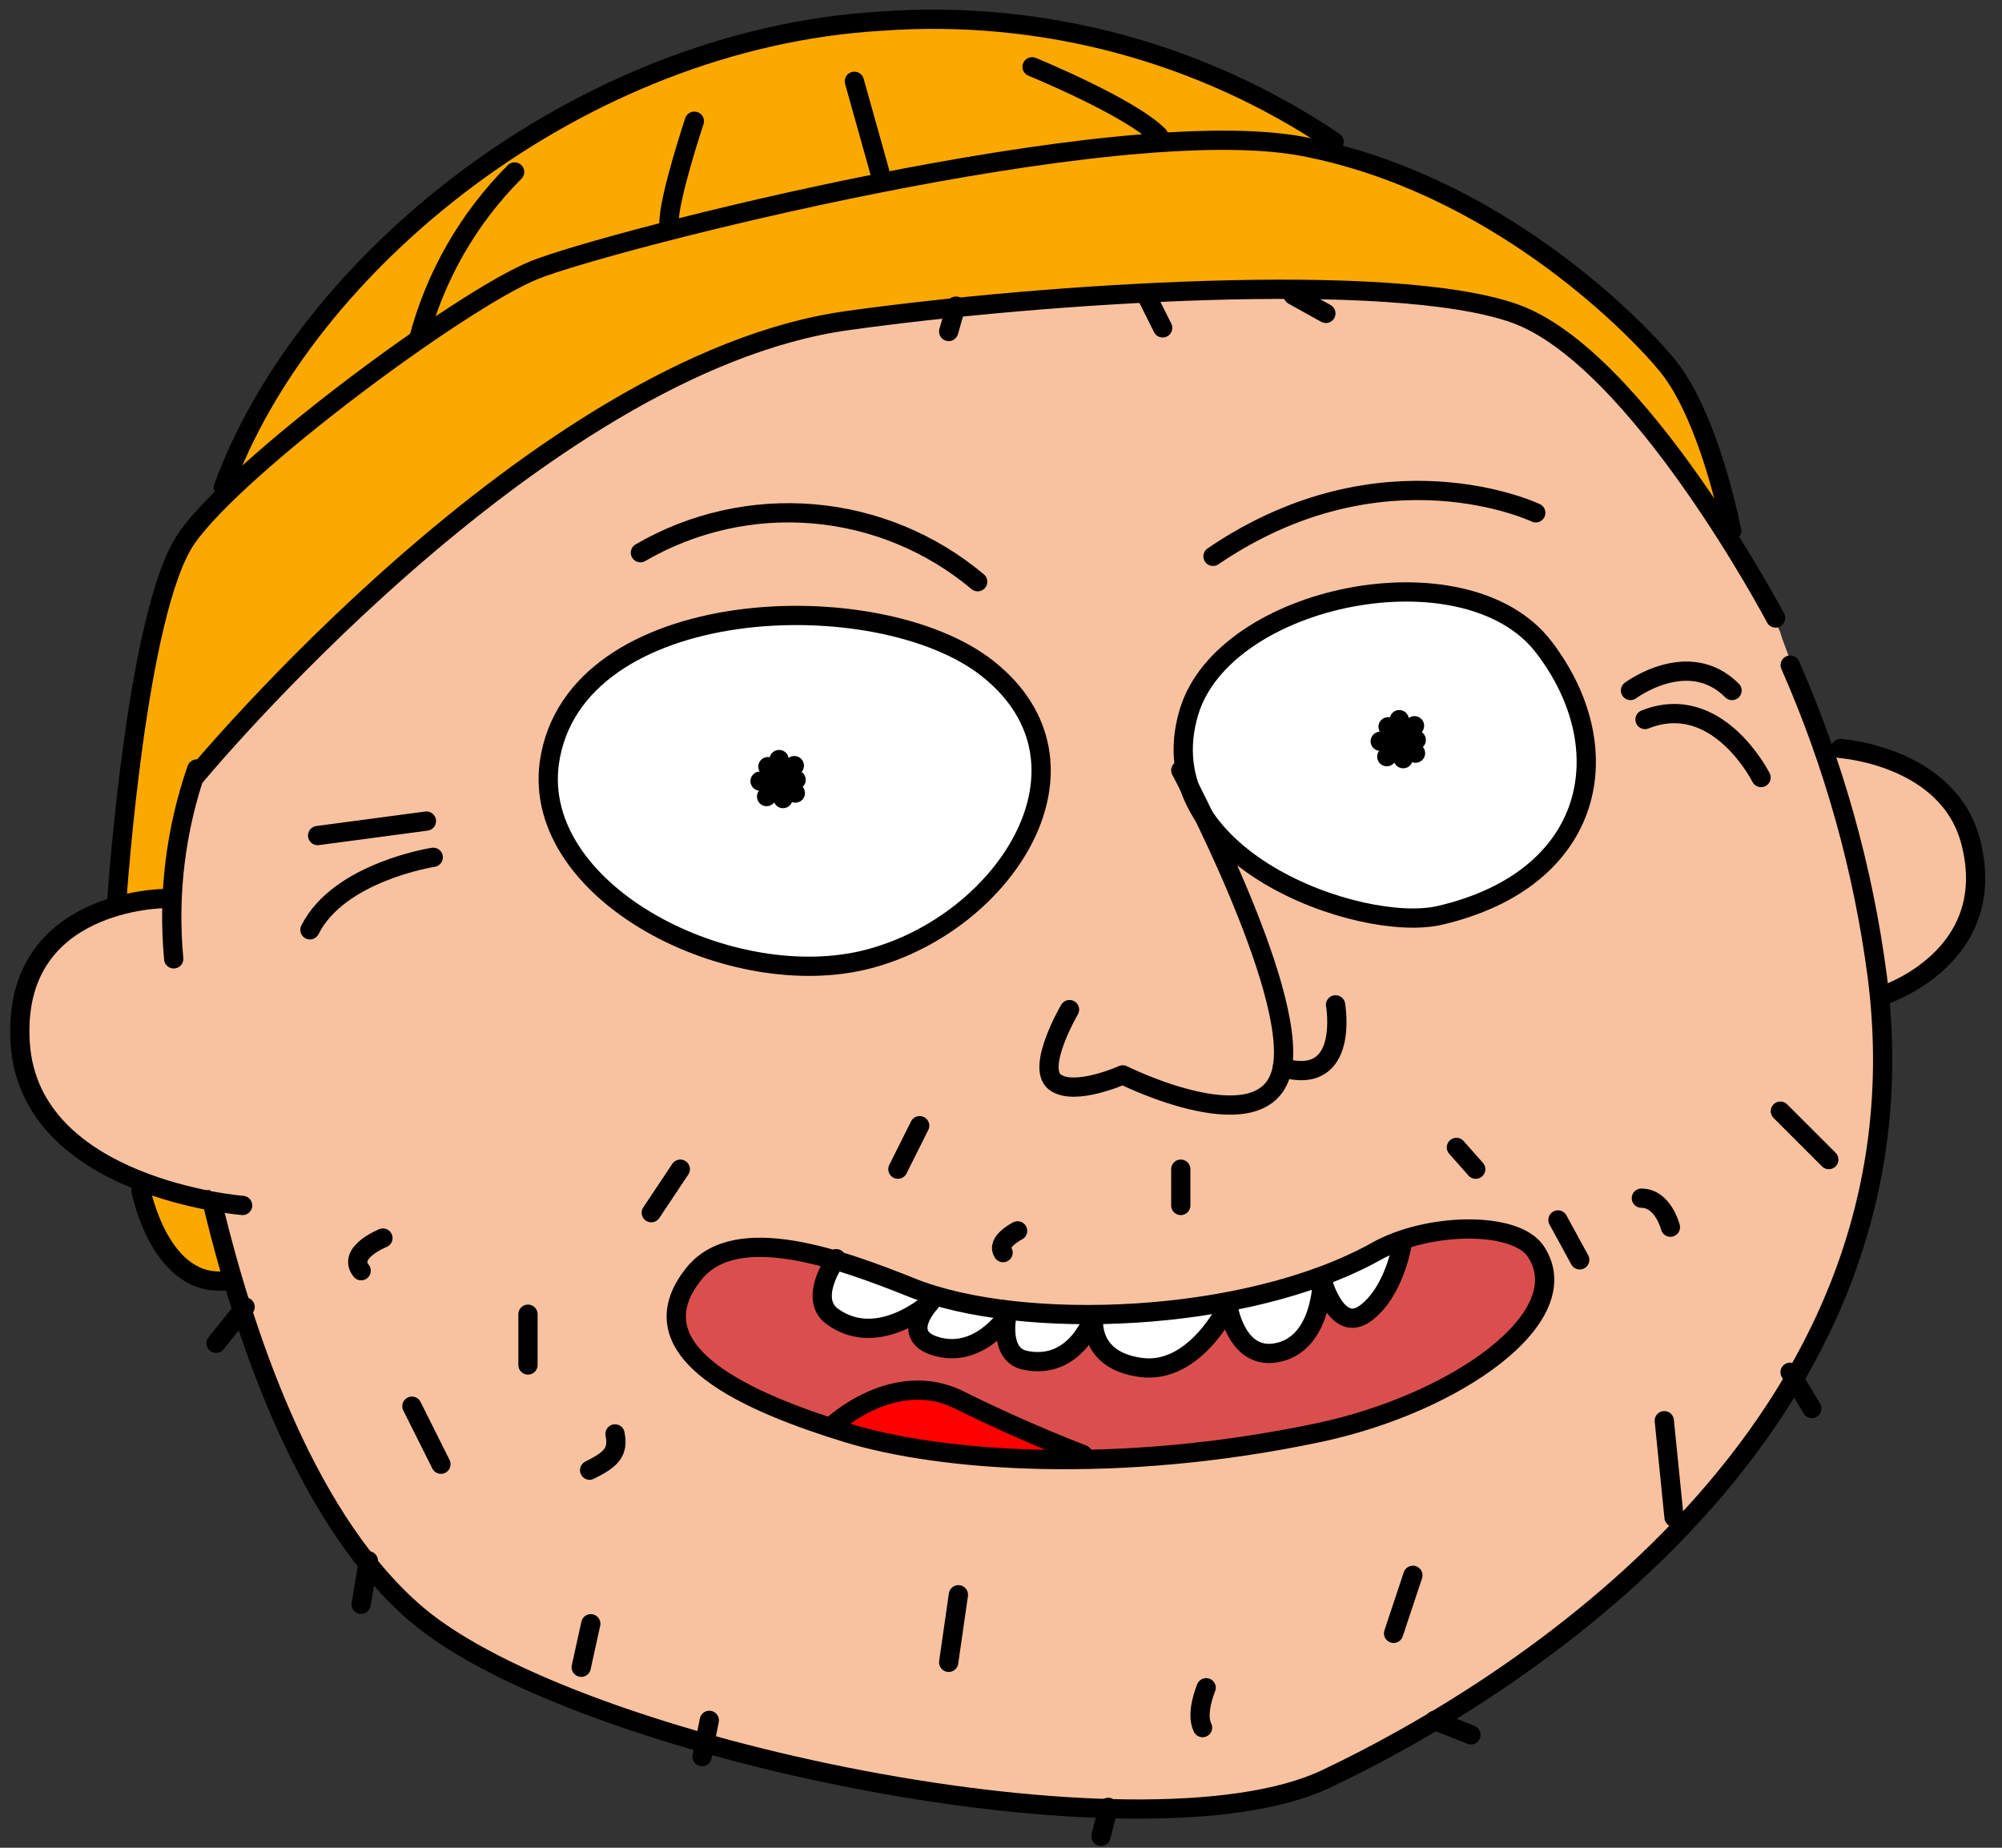 <svg width="104" height="96" viewBox="0 0 104 96" fill="none" xmlns="http://www.w3.org/2000/svg">
<rect x="0" y="0" width="104" height="96" fill="#333333" stroke="none"/>
<path d="M10.599 61.875C10.599 61.875 4.947 60.617 3.945 59.742C2.943 58.868 1.179 56.479 1.051 54.716C0.923 52.953 0.923 50.322 2.43 49.064C3.938 47.806 7.208 46.683 7.208 46.683H8.844L12.423 48.695L15.438 60.752L10.599 61.875Z" fill="#F8C2A0"/>
<path d="M9.967 40.275L15.995 33.87L24.767 25.957C24.767 25.957 34.436 19.8 35.943 19.046C37.45 18.293 44.361 16.16 46.268 16.28C48.174 16.401 55.936 15.527 55.936 15.527L66.864 15.022C66.864 15.022 75.53 15.399 77.037 15.904C79.015 16.491 80.853 17.473 82.44 18.79C84.573 20.546 87.339 24.57 87.339 24.57L90.602 29.34C91.312 30.468 91.942 31.644 92.486 32.86C92.614 33.485 94.747 38.512 95.124 39.891C95.5 41.27 97.633 50.193 97.633 51.444C97.633 52.694 97.882 60.359 96.631 63.878C95.38 67.397 92.358 73.547 89.472 76.817C86.585 80.088 81.287 84.986 78.273 86.87C75.259 88.754 69.478 92.522 68.099 92.771C64.036 93.776 59.843 94.157 55.665 93.901C49.636 93.397 39.711 91.392 39.711 91.392C39.711 91.392 29.666 88.249 26.772 86.999C23.348 85.518 20.395 83.128 18.234 80.088C15.724 76.569 12.71 68.535 12.71 68.535L10.449 60.117L6.387 51.511L8.836 46.673L9.967 40.275Z" fill="#F8C2A0"/>
<path d="M101.153 49.441C101.818 48.756 102.296 47.91 102.537 46.986C102.779 46.061 102.777 45.09 102.532 44.166C101.65 41.024 99.645 39.773 98.01 39.517C96.78 39.298 95.564 39.004 94.37 38.635L96.126 44.038L97.761 51.446C99.092 51.196 100.292 50.486 101.153 49.441Z" fill="#F8C2A0"/>
<path d="M11.851 66.524C11.851 66.524 10.132 66.682 9.462 65.898C7.329 63.381 7.329 61.685 7.329 61.685L10.592 61.874L11.851 66.524Z" fill="#FBA800"/>
<path d="M5.927 47.179C5.927 47.179 6.681 40.653 6.831 39.017C6.982 37.382 8.339 31.481 8.467 30.728C8.595 29.974 9.974 26.832 11.73 25.453C11.73 25.453 13.237 20.554 15.626 17.917C18.015 15.279 22.785 9.25 27.555 6.989C32.326 4.729 38.859 1.209 45.762 1.089C52.665 0.968 58.325 2.219 60.33 2.973C62.334 3.726 67.722 6.236 67.722 6.236L70.36 8.12C70.36 8.12 76.517 10.629 79.908 13.146C83.299 15.663 86.819 18.926 87.316 19.929C87.813 20.931 89.449 25.829 89.449 25.829L89.697 27.841L84.302 20.554C84.302 20.554 80.406 16.786 79.403 16.538C76.89 15.897 74.325 15.476 71.739 15.279C67.466 14.902 58.8 14.774 56.667 15.407C54.534 16.04 48.505 15.656 46.245 16.289C43.984 16.922 38.837 17.924 35.943 19.055C33.049 20.185 26.9 24.578 26.9 24.578L19.492 30.607L13.712 36.387L9.944 40.283L8.813 46.689L5.927 47.179Z" fill="#FBA800"/>
<path d="M28.535 39.523C29.771 30.706 45.619 30.103 51.316 34.624C57.556 39.583 52.266 47.812 45.144 49.697C38.023 51.581 27.555 46.305 28.535 39.523Z" fill="white"/>
<path d="M61.694 36.886C63.525 30.759 76.08 28.22 80.127 33.495C84.174 38.77 82.825 45.553 74.731 47.437C70.631 48.394 59.433 44.422 61.694 36.886Z" fill="white"/>
<path d="M36.154 66.276C38.355 63.586 43.69 65.522 47.458 67.029C53.11 69.29 64.791 68.913 71.573 65.145C74.226 63.638 78.8 63.548 79.863 65.145C82.124 68.537 75.718 73.058 68.559 74.566C58.174 76.751 48.965 76.073 44.067 74.566C39.169 73.058 32.763 70.421 36.154 66.276Z" fill="#DA4F4D"/>
<path d="M43.381 65.522C43.381 65.522 41.874 67.595 43.193 68.537C45.589 70.247 48.279 67.783 48.279 67.783C48.279 67.783 46.682 69.448 48.468 70.044C50.729 70.797 52.236 68.537 52.236 68.537C52.236 68.537 51.836 70.511 53.178 70.797C55.815 71.363 56.757 68.537 56.757 68.537C56.757 68.537 56.381 70.797 59.207 71.174C62.033 71.551 63.728 67.971 63.728 67.971C63.728 67.971 64.128 70.737 66.177 70.421C68.627 70.044 68.627 66.653 68.627 66.653C68.627 66.653 69.38 69.479 70.888 68.348C72.395 67.218 72.772 64.769 72.772 64.769L67.624 66.653C65.474 67.233 63.292 67.693 61.091 68.032C58.717 68.334 56.32 68.417 53.931 68.28C51.645 67.956 49.38 67.495 47.149 66.901C45.386 66.276 43.381 65.522 43.381 65.522Z" fill="white"/>
<path d="M43.313 74.121C44.101 73.426 44.991 72.854 45.951 72.426C47.081 72.049 48.023 72.147 49.621 72.803C51.218 73.458 53.2 74.31 53.2 74.31L55.936 75.727C55.936 75.727 53.012 75.727 50.374 75.636C47.737 75.546 43.313 74.121 43.313 74.121Z" fill="#FF0000"/>
<path d="M72.689 37.39L72.892 39.417" stroke="black" stroke-linecap="round" stroke-linejoin="round"/>
<path d="M71.701 38.514L73.571 38.446" stroke="black" stroke-linecap="round" stroke-linejoin="round"/>
<path d="M72.108 37.759L73.533 39.131" stroke="black" stroke-linecap="round" stroke-linejoin="round"/>
<path d="M72.041 39.312L73.481 37.706" stroke="black" stroke-linecap="round" stroke-linejoin="round"/>
<path d="M40.472 39.462L40.676 41.489" stroke="black" stroke-linecap="round" stroke-linejoin="round"/>
<path d="M39.485 40.584L41.355 40.517" stroke="black" stroke-linecap="round" stroke-linejoin="round"/>
<path d="M39.892 39.831L41.317 41.204" stroke="black" stroke-linecap="round" stroke-linejoin="round"/>
<path d="M39.824 41.385L41.264 39.779" stroke="black" stroke-linecap="round" stroke-linejoin="round"/>
<path d="M9.024 49.817C8.713 46.481 9.121 43.117 10.222 39.952" stroke="black" stroke-linecap="round" stroke-linejoin="round"/>
<path d="M92.998 34.556C95.266 39.705 96.788 45.15 97.52 50.728C100.534 74.339 78.431 87.904 68.883 92.425C59.335 96.947 29.937 90.918 21.655 83.887C16.123 79.184 12.868 70.058 11.104 62.786" stroke="black" stroke-linecap="round" stroke-linejoin="round"/>
<path d="M11.602 25.325C15.829 13.697 30.088 2.001 45.808 1.097C54.121 0.496 62.396 2.704 69.305 7.367" stroke="black" stroke-linecap="round" stroke-linejoin="round"/>
<path d="M86.457 73.812L86.962 78.831" stroke="black" stroke-linecap="round" stroke-linejoin="round"/>
<path d="M30.69 84.362L30.193 86.623" stroke="black" stroke-linecap="round" stroke-linejoin="round"/>
<path d="M21.398 73.058L22.906 76.073" stroke="black" stroke-linecap="round" stroke-linejoin="round"/>
<path d="M49.787 82.856L49.282 86.367" stroke="black" stroke-linecap="round" stroke-linejoin="round"/>
<path d="M73.397 81.846L72.394 84.86" stroke="black" stroke-linecap="round" stroke-linejoin="round"/>
<path d="M92.486 57.73L95.003 60.246" stroke="black" stroke-linecap="round" stroke-linejoin="round"/>
<path d="M8.587 46.683C8.587 46.683 0.546 46.683 1.051 54.219C1.556 61.755 12.604 62.629 12.604 62.629" stroke="black" stroke-linecap="round" stroke-linejoin="round"/>
<path d="M61.34 40.02C61.34 40.02 67.368 51.324 66.615 55.469C65.861 59.614 58.325 55.846 58.325 55.846C58.325 55.846 55.816 56.976 54.806 56.222C53.796 55.469 55.559 52.454 55.559 52.454" stroke="black" stroke-linecap="round" stroke-linejoin="round"/>
<path d="M10.095 40.397C10.095 40.397 27.804 18.919 44.007 16.659C54.142 15.242 72.267 14.021 78.672 16.282C85.078 18.543 92.237 32.108 92.237 32.108" stroke="black" stroke-linecap="round" stroke-linejoin="round"/>
<path d="M16.5 43.412L22.152 42.659" stroke="black" stroke-linecap="round" stroke-linejoin="round"/>
<path d="M22.506 44.541C22.506 44.541 17.608 45.295 16.101 48.309" stroke="black" stroke-linecap="round" stroke-linejoin="round"/>
<path d="M84.701 35.875C84.701 35.875 87.716 33.615 89.976 35.875" stroke="black" stroke-linecap="round" stroke-linejoin="round"/>
<path d="M91.483 40.397C91.483 40.397 89.223 35.875 85.455 37.382" stroke="black" stroke-linecap="round" stroke-linejoin="round"/>
<path d="M28.535 39.643C29.771 30.826 45.62 30.223 51.317 34.745C57.557 39.703 52.266 47.933 45.145 49.817C38.023 51.701 27.623 46.425 28.535 39.643Z" stroke="black" stroke-linecap="round" stroke-linejoin="round"/>
<path d="M61.761 37.006C63.593 30.88 76.147 28.34 80.194 33.615C84.241 38.89 82.892 45.673 74.799 47.557C70.691 48.514 59.516 44.542 61.761 37.006Z" stroke="black" stroke-linecap="round" stroke-linejoin="round"/>
<path d="M95.606 38.889C95.606 38.889 101.257 39.266 102.388 43.787C103.895 49.74 97.866 51.7 97.866 51.7" stroke="black" stroke-linecap="round" stroke-linejoin="round"/>
<path d="M6.078 46.682C6.078 46.682 7.08 31.73 9.695 27.962C12.31 24.194 24.014 15.528 27.782 14.021C31.55 12.514 57.926 5.731 67.722 7.615C77.519 9.499 84.678 16.658 86.562 18.919C88.447 21.18 89.577 25.701 89.954 27.585" stroke="black" stroke-linecap="round" stroke-linejoin="round"/>
<path d="M75.658 59.615L76.66 60.746" stroke="black" stroke-linecap="round" stroke-linejoin="round"/>
<path d="M35.34 60.745L33.833 63.005" stroke="black" stroke-linecap="round" stroke-linejoin="round"/>
<path d="M47.775 58.484L46.644 60.745" stroke="black" stroke-linecap="round" stroke-linejoin="round"/>
<path d="M61.339 60.745V62.63" stroke="black" stroke-linecap="round" stroke-linejoin="round"/>
<path d="M80.933 63.382L82.064 65.455" stroke="black" stroke-linecap="round" stroke-linejoin="round"/>
<path d="M27.427 68.28V70.918" stroke="black" stroke-linecap="round" stroke-linejoin="round"/>
<path d="M12.733 67.904L11.225 69.789" stroke="black" stroke-linecap="round" stroke-linejoin="round"/>
<path d="M19.137 81.091L18.761 83.352" stroke="black" stroke-linecap="round" stroke-linejoin="round"/>
<path d="M36.847 89.381L36.471 91.266" stroke="black" stroke-linecap="round" stroke-linejoin="round"/>
<path d="M57.572 93.902L57.195 95.41" stroke="black" stroke-linecap="round" stroke-linejoin="round"/>
<path d="M74.527 89.381L76.412 90.135" stroke="black" stroke-linecap="round" stroke-linejoin="round"/>
<path d="M92.991 71.294L94.122 73.179" stroke="black" stroke-linecap="round" stroke-linejoin="round"/>
<path d="M36.071 66.147C38.272 63.457 43.607 65.394 47.375 66.901C53.027 69.162 64.708 68.785 71.49 65.017C74.143 63.51 78.718 63.419 79.78 65.017C82.041 68.408 75.635 72.93 68.476 74.437C58.091 76.623 48.882 75.944 43.984 74.437C39.086 72.93 32.703 70.292 36.071 66.147Z" stroke="black" stroke-linecap="round" stroke-linejoin="round"/>
<path d="M72.832 64.642C72.832 64.642 72.455 67.091 70.948 68.221C69.441 69.352 68.687 66.526 68.687 66.526C68.687 66.526 68.687 69.917 66.238 70.294C64.188 70.61 63.788 67.844 63.788 67.844C63.788 67.844 62.093 71.424 59.267 71.047C56.441 70.67 56.818 68.41 56.818 68.41C56.818 68.41 55.876 71.236 53.238 70.67C51.897 70.384 52.296 68.41 52.296 68.41C52.296 68.41 50.789 70.67 48.528 69.917C46.742 69.322 48.34 67.656 48.34 67.656C48.34 67.656 45.649 70.12 43.253 68.41C41.934 67.468 43.441 65.395 43.441 65.395" stroke="black" stroke-linecap="round" stroke-linejoin="round"/>
<path d="M43.253 74.06C43.253 74.06 46.456 71.046 49.847 72.741C53.238 74.437 56.253 75.567 56.253 75.567" stroke="black" stroke-linecap="round" stroke-linejoin="round"/>
<path d="M79.78 26.644C79.78 26.644 71.867 22.876 63.013 28.905" stroke="black" stroke-linecap="round" stroke-linejoin="round"/>
<path d="M50.789 30.223C48.379 28.199 45.403 26.968 42.267 26.698C39.131 26.429 35.988 27.133 33.268 28.716" stroke="black" stroke-linecap="round" stroke-linejoin="round"/>
<path d="M85.266 62.251C86.397 62.251 86.774 63.759 86.774 63.759" stroke="black" stroke-linecap="round" stroke-linejoin="round"/>
<path d="M30.63 76.384C31.761 75.819 32.138 75.442 31.949 74.499" stroke="black" stroke-linecap="round" stroke-linejoin="round"/>
<path d="M19.892 64.323C19.892 64.323 18.007 65.077 18.761 66.02" stroke="black" stroke-linecap="round" stroke-linejoin="round"/>
<path d="M52.862 63.949C52.862 63.949 51.731 64.514 52.108 65.08" stroke="black" stroke-linecap="round" stroke-linejoin="round"/>
<path d="M62.658 87.686C62.658 87.686 62.093 89.004 62.47 89.758" stroke="black" stroke-linecap="round" stroke-linejoin="round"/>
<path d="M53.615 3.471C53.615 3.471 58.68 5.543 60.187 7.05" stroke="black" stroke-linecap="round" stroke-linejoin="round"/>
<path d="M44.383 4.224L45.702 8.934" stroke="black" stroke-linecap="round" stroke-linejoin="round"/>
<path d="M36.071 6.297C36.071 6.297 34.752 10.253 34.752 11.572" stroke="black" stroke-linecap="round" stroke-linejoin="round"/>
<path d="M26.734 8.935C24.337 11.333 22.619 14.323 21.753 17.601" stroke="black" stroke-linecap="round" stroke-linejoin="round"/>
<path d="M59.644 15.527L60.398 17.035" stroke="black" stroke-linecap="round" stroke-linejoin="round"/>
<path d="M49.659 15.905L49.282 17.224" stroke="black" stroke-linecap="round" stroke-linejoin="round"/>
<path d="M67.179 15.34L68.876 16.283" stroke="black" stroke-linecap="round" stroke-linejoin="round"/>
<path d="M69.38 52.206C69.38 52.206 70.134 56.478 66.615 55.469" stroke="black" stroke-linecap="round" stroke-linejoin="round"/>
<path d="M7.329 61.874C7.329 61.874 8.331 67.022 11.851 66.524" stroke="black" stroke-linecap="round" stroke-linejoin="round"/>
</svg>
